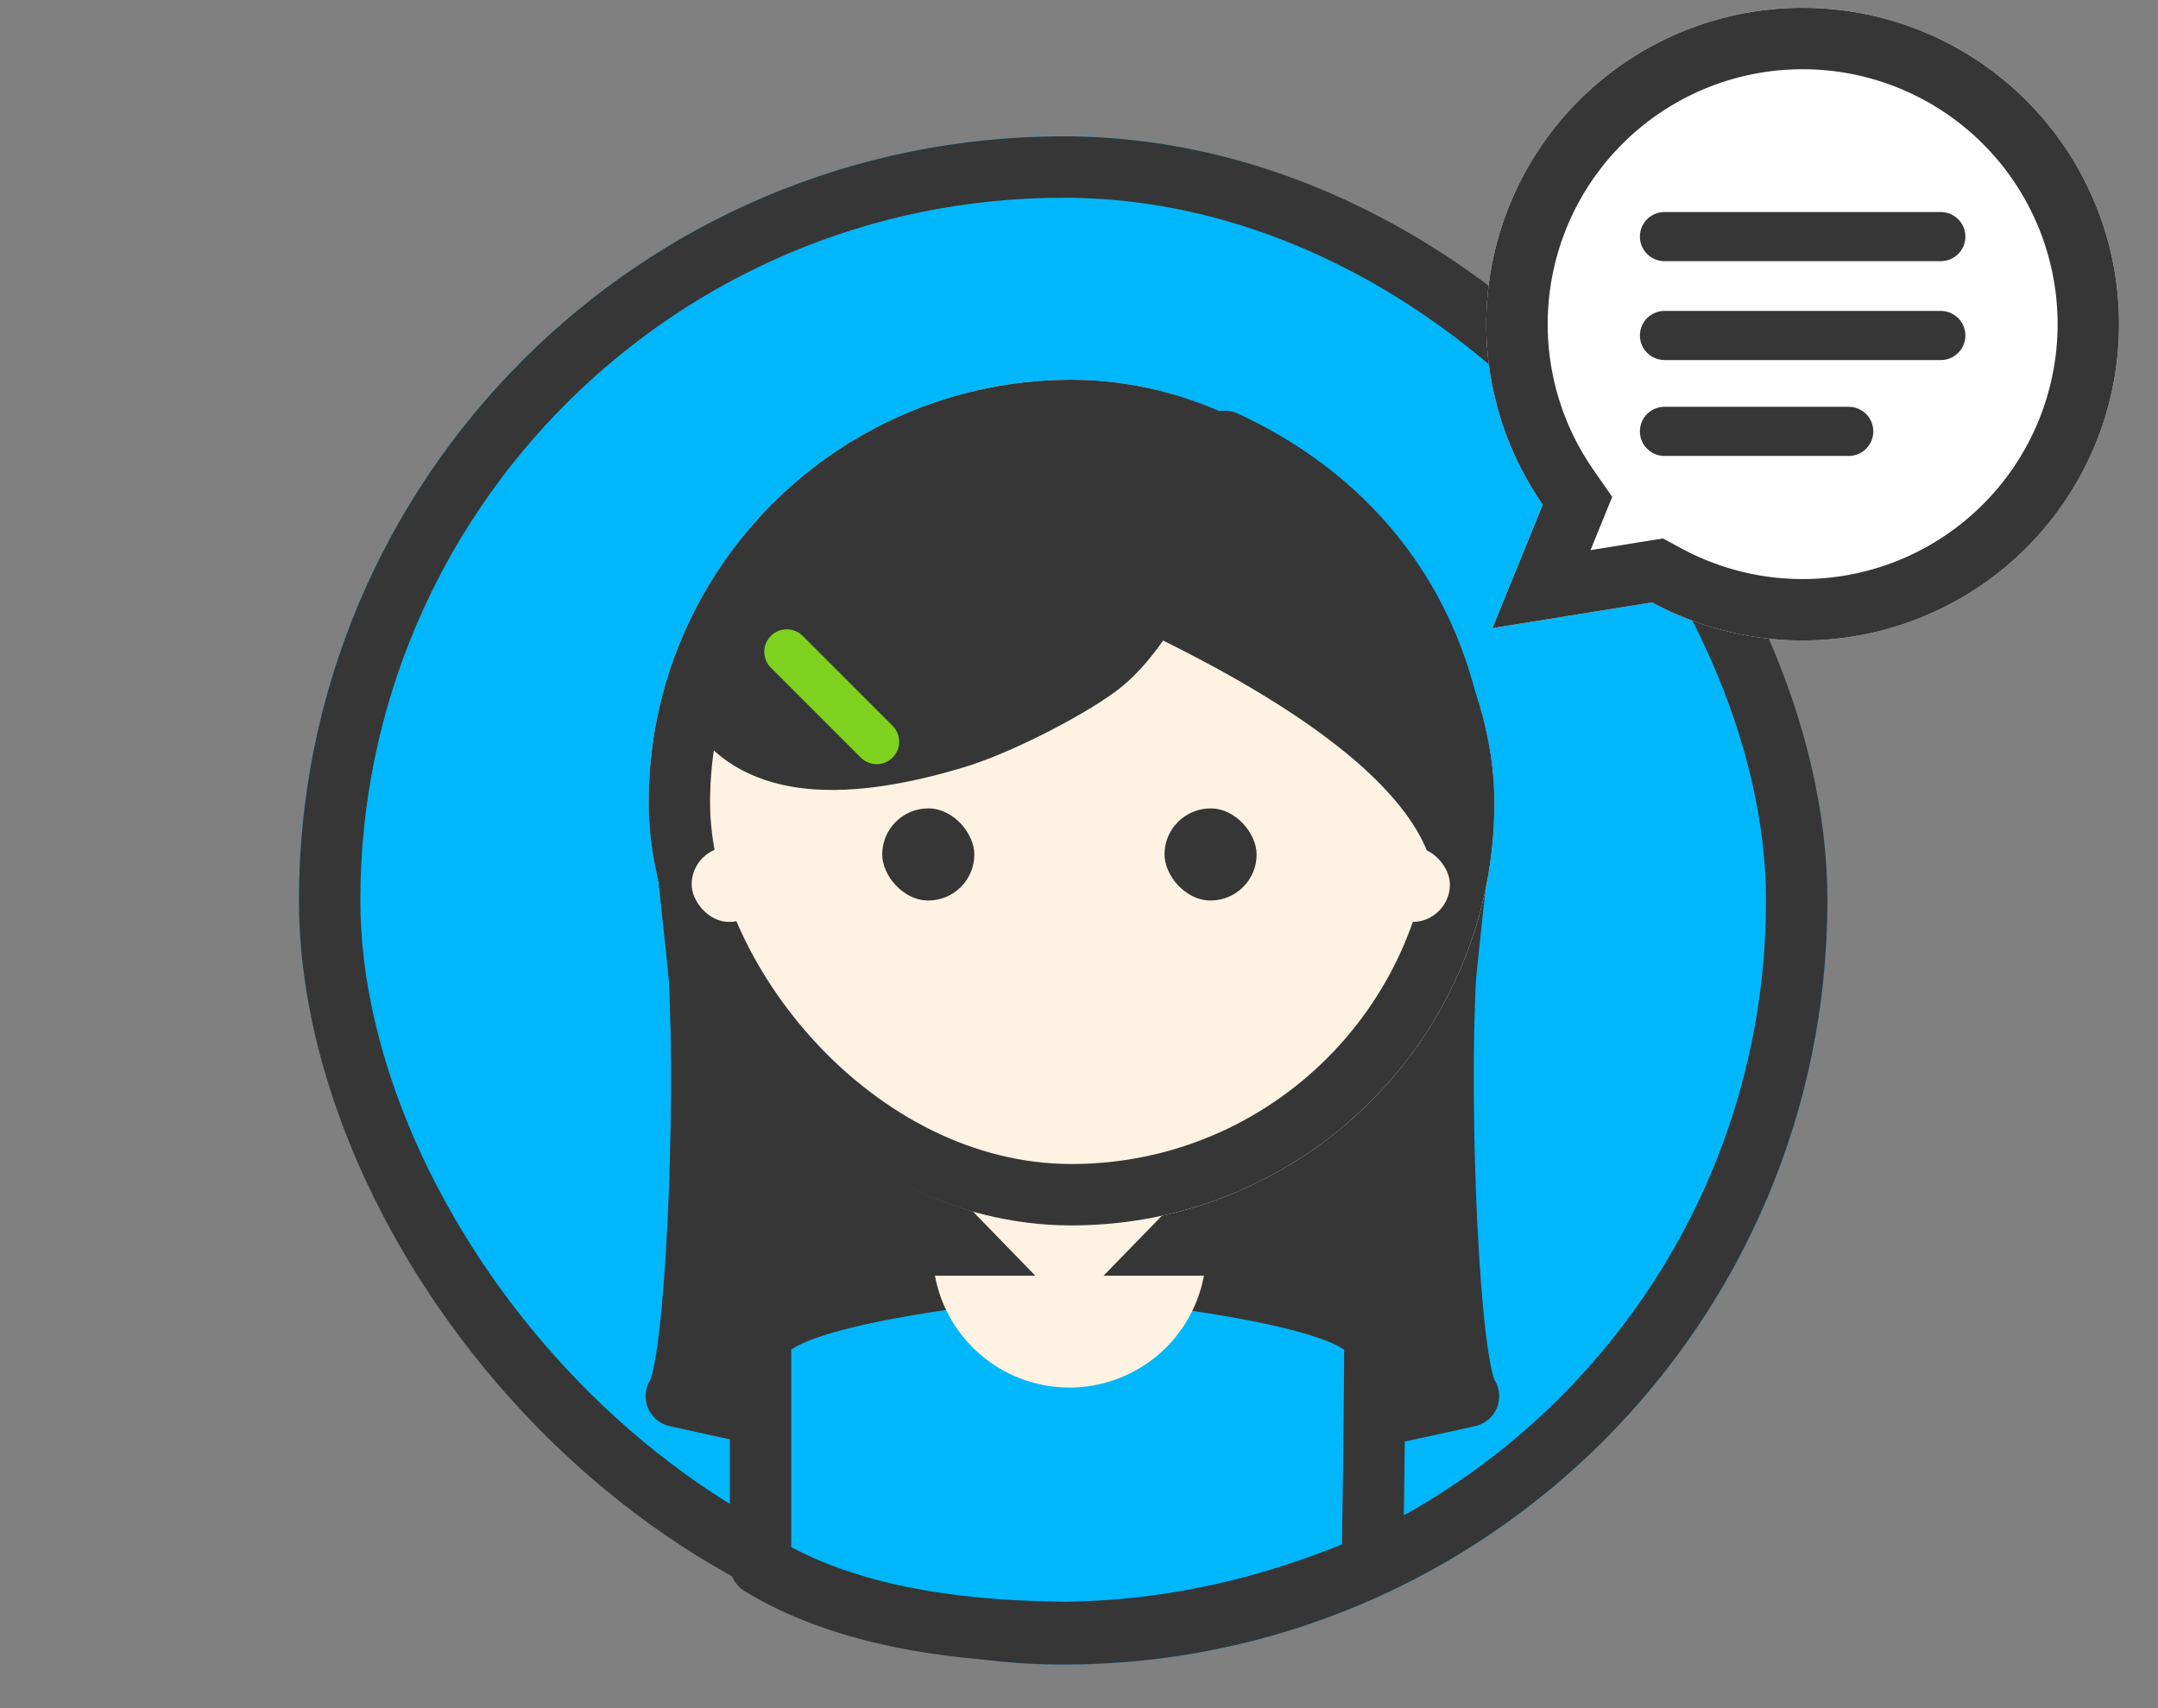 <svg xmlns="http://www.w3.org/2000/svg" xmlns:xlink="http://www.w3.org/1999/xlink" width="48" height="38" viewBox="0 0 48 38">
    <rect x="0" y="0" width="48" height="38" fill="#808080" stroke="none"/>
    <defs>
        <rect id="a" width="33.998" height="33.998" x=".171" y="2.914" rx="16.999"/>
        <path id="b" d="M30.27 13.282l-3.552.573 1.12-2.75a7.037 7.037 0 1 1 2.432 2.176z"/>
        <path id="c" d="M20.35 27.578l.001.087a3.042 3.042 0 1 1-6.081-.087h-.002v-6.893h6.083v6.893z"/>
        <rect id="d" width="18.812" height="18.812" x="7.951" y="8.33" rx="9.406"/>
    </defs>
    <g fill="none" fill-rule="evenodd" transform="translate(6.478 .119)">
        <use fill="#00B7FB" xlink:href="#a"/>
        <rect width="32.632" height="32.632" x=".854" y="3.597" stroke="#363636" stroke-width="1.366" rx="16.316"/>
        <use fill="#FFF" xlink:href="#b"/>
        <path stroke="#363636" stroke-width="1.366" d="M27.809 12.987l2.582-.416.204.11a6.354 6.354 0 1 0-2.197-1.966l.212.305-.801 1.967z"/>
        <g fill="#363636" fill-rule="nonzero">
            <path d="M30.545 5.691a.546.546 0 1 1 0-1.093h6.146a.546.546 0 0 1 0 1.093h-6.146zM30.545 7.89a.546.546 0 1 1 0-1.092h6.146a.546.546 0 0 1 0 1.093h-6.146zM30.545 10.024a.546.546 0 1 1 0-1.093h4.098a.546.546 0 1 1 0 1.093h-4.098z"/>
        </g>
        <path fill="#363636" stroke="#363636" stroke-linecap="round" stroke-linejoin="round" stroke-width="1.366" d="M8.805 19.021c.18 1.682.27 2.547.273 2.596.163 2.964-.069 8.7-.513 9.323 2.458.546 5.463 1.23 9.424 1.23V20.547l-9.184-1.527z"/>
        <path fill="#363636" stroke="#363636" stroke-linecap="round" stroke-linejoin="round" stroke-width="1.366" d="M25.945 19.021c-.18 1.682-.27 2.547-.273 2.596-.163 2.964.069 8.7.513 9.323-2.459.546-5.463 1.23-9.424 1.23V20.547l9.184-1.527z"/>
        <path fill="#00B7FB" stroke="#363636" stroke-linecap="round" stroke-linejoin="round" stroke-width="1.366" d="M17.368 28.03c4.49.452 6.735 1.033 6.735 1.746 0 .728-.018 2.367-.054 4.917-2.21.957-4.438 1.457-6.681 1.5v.002a26.325 26.325 0 0 1-.311 0v-.002c-2.835-.034-5.04-.534-6.618-1.5v-4.917c0-.712 2.206-1.294 6.618-1.745V28l.156.015.155-.015v.03z"/>
        <use fill="#FEF3E2" xlink:href="#c"/>
        <path stroke="#363636" stroke-width="1.366" d="M14.934 27.578l-.664-.683h-.002v.683h.666zm.017-6.21v-.683l-.683.683h.683zm4.718 0h.682l-.682-.683v.683zm.017 6.21h.665v-.683l-.665.683z"/>
        <use fill="#FEF3E2" xlink:href="#d"/>
        <rect width="17.446" height="17.446" x="8.633" y="9.013" stroke="#363636" stroke-width="1.366" rx="8.723"/>
        <rect width="1.669" height="1.669" x="8.906" y="18.722" fill="#FEF3E2" rx=".835"/>
        <rect width="2.049" height="2.049" x="13.145" y="17.865" fill="#363636" rx="1.024"/>
        <rect width="2.049" height="2.049" x="19.424" y="17.865" fill="#363636" rx="1.024"/>
        <path fill="#363636" stroke="#363636" stroke-linecap="round" stroke-linejoin="round" stroke-width="1.366" d="M18.854 13.115c4.098 1.913 6.465 3.78 7.103 5.6.273-4.097-1.64-7.375-5.19-9.014a17.503 17.503 0 0 1-1.913 3.414z"/>
        <path fill="#363636" stroke="#363636" stroke-width="1.366" d="M20.493 10.289c-.851 2.336-1.716 3.82-2.595 4.45-.711.512-2.183 1.272-3.141 1.56-2.732.82-4.506.573-5.323-.74-.094-1.09.524-2.277 1.852-3.56 1.568-1.515 3.74-2.37 6.612-2.53 1.275 0 2.14.274 2.595.82z"/>
        <path stroke="#7ED321" stroke-linecap="round" stroke-linejoin="round" d="M11.022 14.381l2 2"/>
        <rect width="1.669" height="1.669" x="24.103" y="18.722" fill="#FEF3E2" rx=".835"/>
    </g>
</svg>
